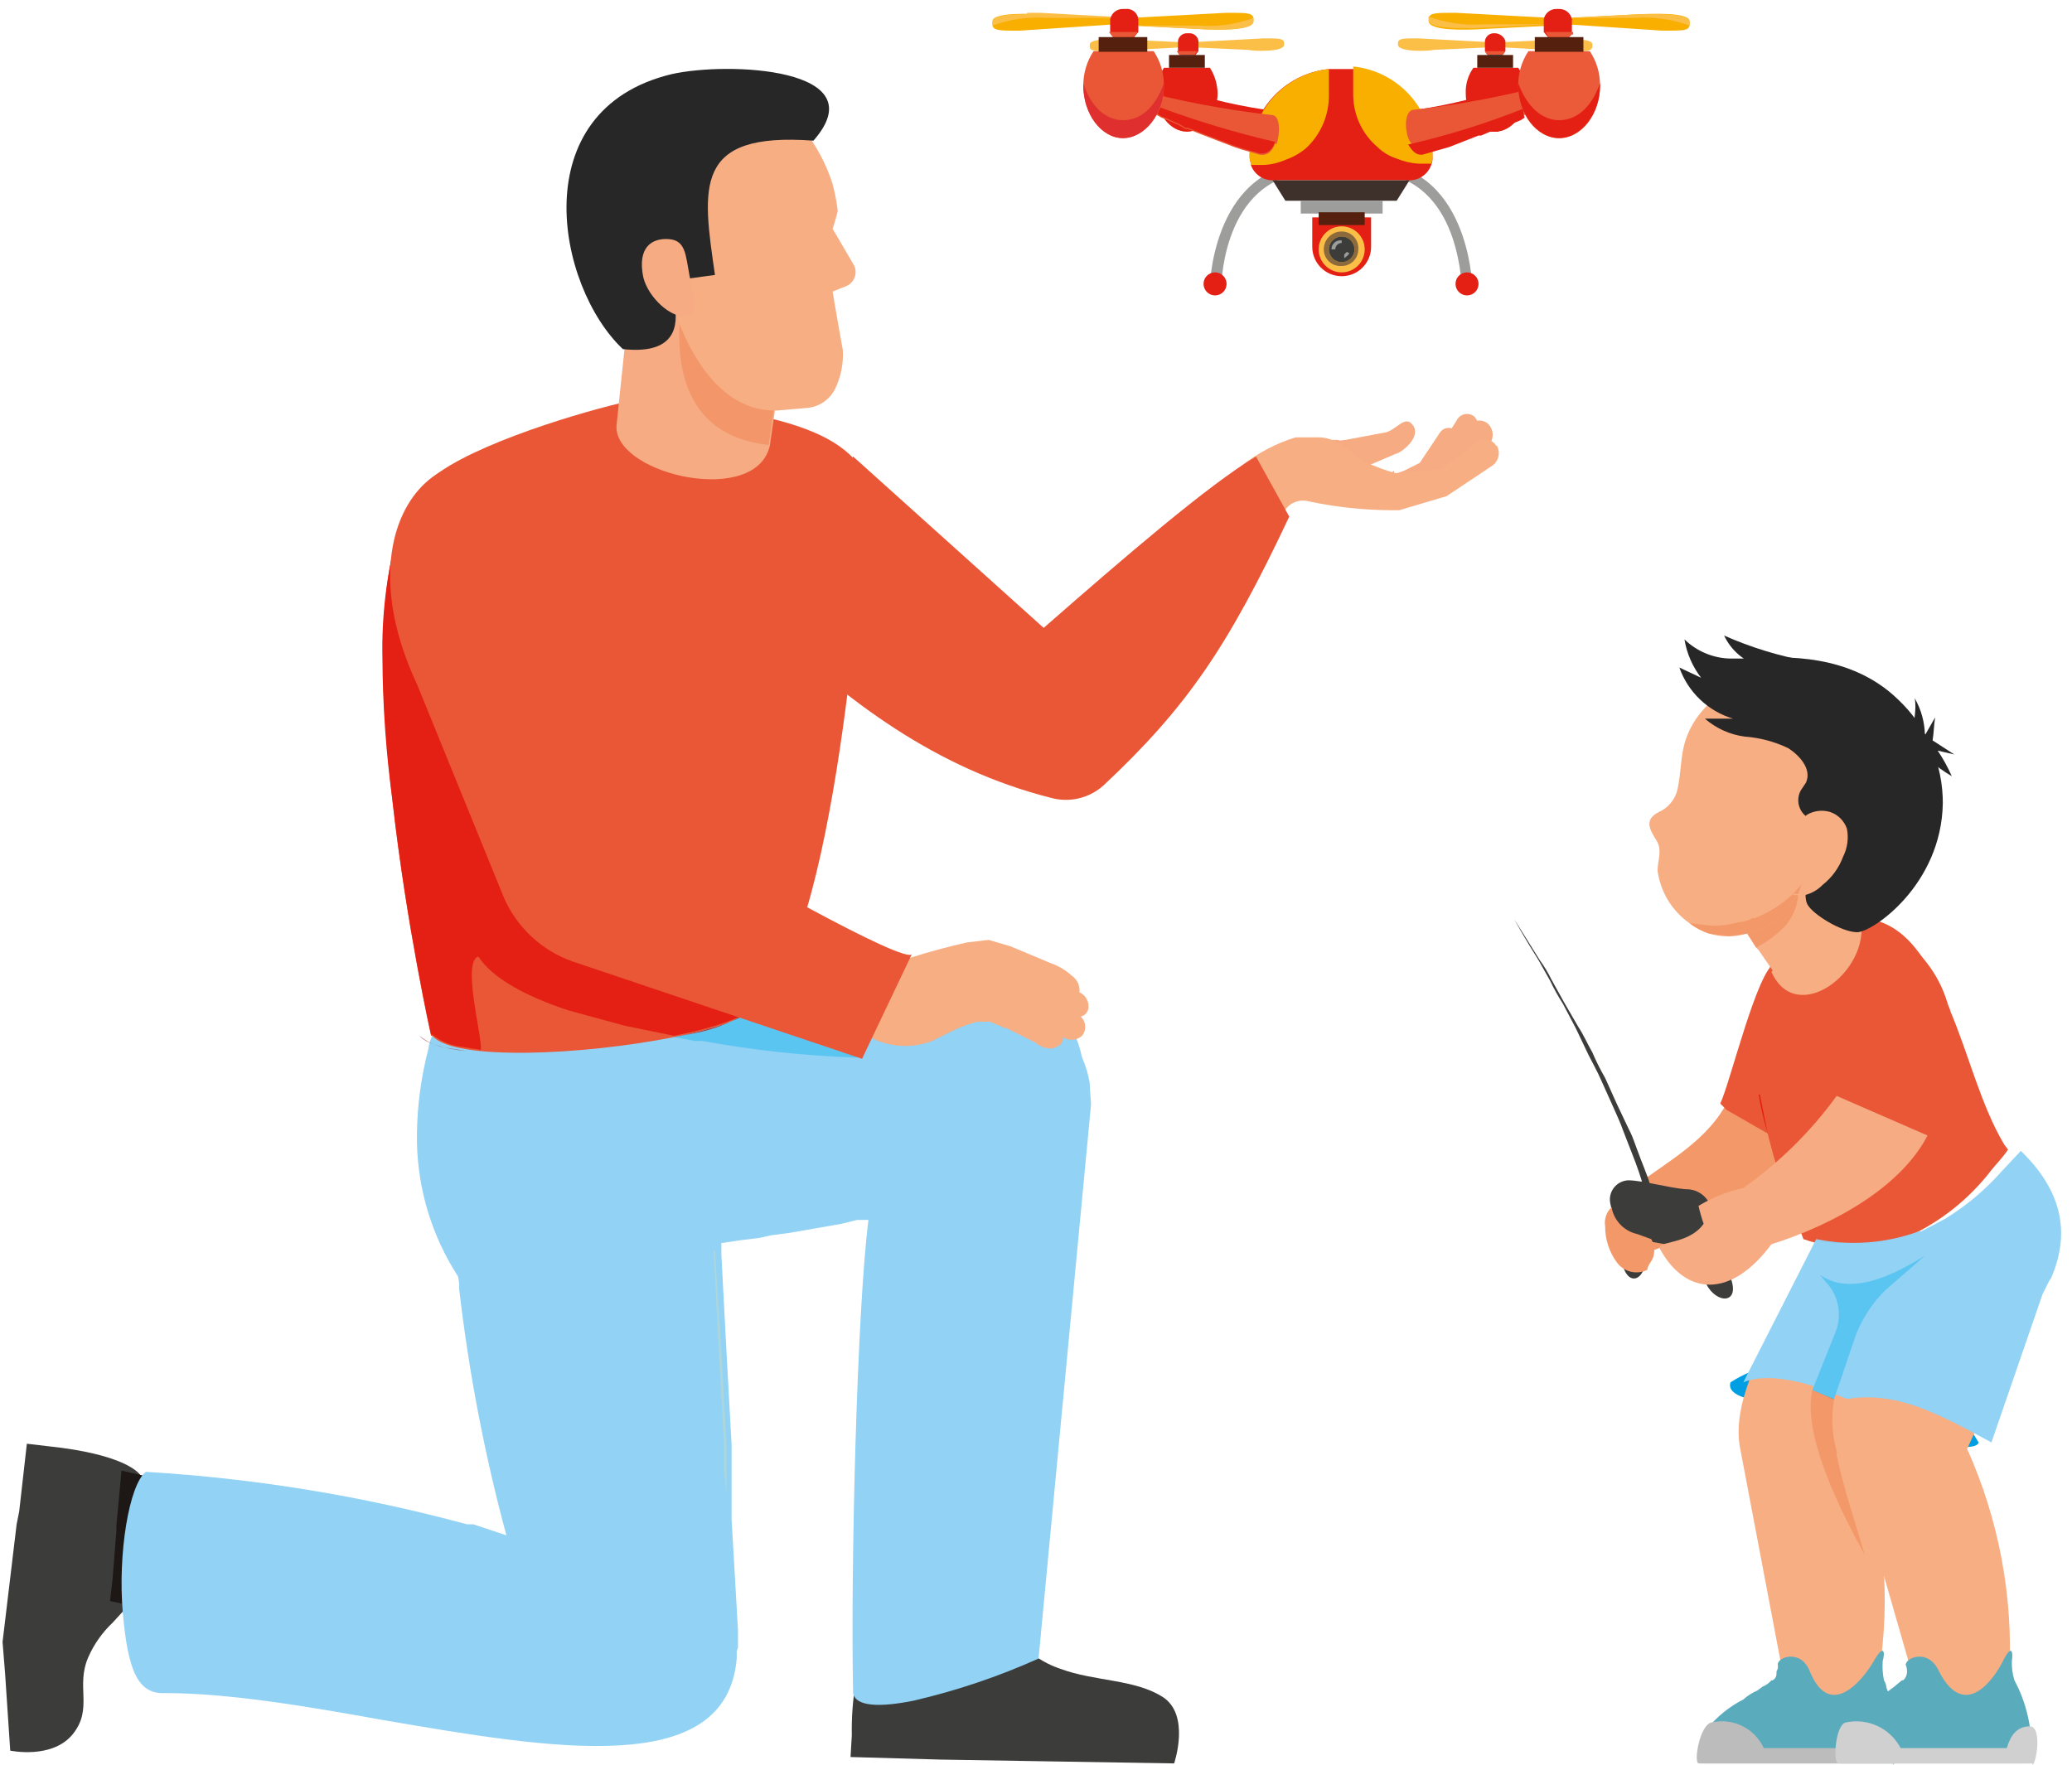 <svg height="138" viewBox="0 0 162 138" width="162" xmlns="http://www.w3.org/2000/svg"><g fill="none" transform=""><path d="m138.4 77.5c-1.1 4-2 6.8-3.9 9.6s-5.3 4.4-7.3 6.2l1.1 4.8c5.1-1.6 10.5-5.2 12.6-9.1s1.9-7.5 2.7-11.5z" fill="#f39869"/><path d="m135.3 99.9-1.5-5.4c-.234-.906-1.064-1.53-2-1.5-1.3-.1-3.4-.7-4.5-.7-.438.02-.845.231-1.115.577-.269.346-.374.793-.285 1.223.3 1.3.9 4.5.9 4.5.3 1.7 1.3 1.7 1.7.7s.6-2.2.6-2.2l2.7.5 1.6 2.8c.8 1.6 2.7 1.6 1.9-.5" fill="#3c3c3b"/><path d="m129.4 93.6c-.1-.346-.234-.681-.4-1-.2-.7-.6-1.6-1-2.7s-.4-1.1-.7-1.7l-.9-1.9-.9-2c-.373-.646-.707-1.314-1-2-.4-.7-.7-1.4-1.1-2l-1.1-1.9-1-1.8c-.255-.526-.556-1.028-.9-1.5l-2-3.2s.7 1.3 1.9 3.2l.9 1.6c.295.621.629 1.222 1 1.8l1 1.9 1 2.1c.3.6.7 1.3 1 2l.9 2c.3.7.6 1.3.8 1.9l.7 1.8c.4 1 .7 1.9.9 2.6l.3 1c.07.164.223.279.4.3.2-.1.2-.3.2-.5z" fill="#3c3c3b"/><path d="m144.5 80.9c-.6 1.9-.9 4-1.5 5.9-.422 1.381-1.101 2.67-2 3.8l-.2-.2-1.1-.9-4.7-2.7-.5-.5c.8-1.7 2.9-10.5 4.3-11z" fill="#ea5736"/><path d="m135.3 108.1c-.7 2.2 8.6 1.6 9.1 2.5s10 3.5 10.3 2.2l-3.1-5c-6.5-1.7-12.3-2.3-16.3.3" fill="#009fe3"/><path d="m157 89.9c-.4.6-.9 1.1-1.3 1.6-1.714 2.234-3.945 4.018-6.5 5.2-2.616 1.072-5.535 1.144-8.2.2-.191-.551-.425-1.086-.7-1.6-2.5-6.7-4.1-13.3-1.9-19.7l7.2-3.8c2.9.2 4.8 2.5 6.5 6.5.192.233.329.507.4.8 1.4 3.3 2.4 7.4 4.2 10.4z" fill="#ea5736"/><g transform="translate(132 90)"><path d="m6 15.1c-1.4 2.9-2.5 5.8-1.9 8.4l3.3 17.4c-2.2 2.4-6.5 2.6-6.2 7h14.5c.428-2.361.149-4.796-.8-7 .944-5.901.429-11.944-1.5-17.6l3.5-6.3z" fill="#f7ae83"/><path d="m15.9 47.9h-15c-.138-1.16.226-2.325 1-3.2.692-.731 1.504-1.34 2.4-1.8.327-.291.698-.527 1.1-.7l.4-.3c.27-.108.511-.279.7-.5h.1c.3-.2.3-.4.3-.7.095-.148.131-.327.1-.5-.1-.6 1.8-1.3 2.5.5 1.6 3.9 4.2.6 5-.8s.9-.7.7 0c-.038.502-.004 1.007.1 1.5.112.182.18.387.2.6.391.952.595 1.971.6 3 .076 1.004.009 2.015-.2 3" fill="#5aabbc"/><path d="m16 47.9h-15.2c-.4-.1.1-3 1-3.2 1.669-.395 3.384.442 4.1 2h8.2c.5-1 1-1.7 2-1.7s.2 3-.1 3" fill="#bdbcbc"/><path d="m13.6 15.1c-1.2 2.9-1.9 5.8-1.1 8.4l5 17.4c-1.9 2.4-6.1 2.6-5.5 7h14.5c.207-2.419-.279-4.847-1.4-7 .31-6.045-.821-12.078-3.3-17.6l2.9-6.3z" fill="#f7ae83"/><path d="m26.8 47.9h-15c-.305-1.102-.084-2.283.6-3.2.64-.706 1.381-1.312 2.2-1.8l1.1-.7.4-.3.6-.5h.1c.199-.177.309-.434.3-.7.006-.172-.028-.343-.1-.5 0-.6 1.8-1.3 2.6.5 2 3.9 4.3.6 5-.8s.8-.7.7 0c-.02.508.047 1.015.2 1.5l.3.6c.437.954.739 1.963.9 3 .087.998.12 1.999.1 3" fill="#5aabbc"/><path d="m26.9 47.9h-15.2c-.4-.1-.2-3 .6-3.2 1.721-.381 3.483.438 4.3 2h8.3c.3-1 .8-1.7 1.8-1.7s.5 3 .2 3" fill="#d0d0d0"/><path d="m28.3 10-.6 1.2-4 11.6c-4.4-2.4-7.5-4-11.3-3.4l-1.7-.7c-2.2-.8-4.8-1.3-6.4-.6l5.7-11.2c2.671.54 5.439.333 8-.6h.2l1.9-1c1.64-1.012 3.122-2.258 4.4-3.7l1.5-1.6c3.1 3 4 6.3 2.3 10.1" fill="#92d2f4"/></g><path d="m141.7 108.7c-.7 3.1 1.5 8.2 4.1 12.9-.8-2.7-1.7-5.4-2.2-7.8v-.3c-.368-1.335-.436-2.735-.2-4.1l-1.6-.7" fill="#f39869"/><path d="m143.3 109.4c-.236 1.365-.168 2.765.2 4.1v.3c-.506-1.414-.575-2.946-.2-4.4h-.1" fill="#f3976a"/><path d="m141.7 108.7 1.6.7h.1z" fill="#559694"/><path d="m150.5 98.2c-2.1 1.3-4.1 2.2-5.8 2.2-.854.029-1.695-.216-2.4-.7l.5.6c.968 1.055 1.241 2.574.7 3.9l-1.8 4.5 1.7.7 1.7-5c.514-1.315 1.297-2.507 2.3-3.5z" fill="#5bc5f2"/><path d="m138.2 88.6c.2 1 .5 2 .8 3-.3-1-.6-2-.8-3z" fill="#df6143"/><path d="m137.5 85.6c.166 1.015.4 2.017.7 3l-.6-3z" fill="#e41f13"/><path d="m156.8 90.1-1.3 1.4c.055 0 .1-.045.1-.1z" fill="#547179"/><path d="m148.6 96.4c-1.475.534-3.032.805-4.6.8l-2.5-.2 2.4.2h.1c1.568.005 3.125-.266 4.6-.8" fill="#547179"/><path d="m141.1 96.9h.2c-.1 0-.2 0-.2-.1" fill="#d64646"/><path d="m141.5 97 2.4.2z" fill="#4f676f"/><path d="m155.5 91.5-.6.6z" fill="#4f676f"/><path d="m138.6 75.9-1.1-1.6-.2-.2-.5-.8-.2-.3h-.1c.174-.28.309-.583.4-.9v-.2c1.3-2.8 3-4.7 5.5-4.6l.9 1.4 1.2 1.8 1 1.4c.7 4.2-5.1 8.4-7 4.1" fill="#f7ae83"/><path d="m149.2 67.8c-1.1 1.5-2.8 2.8-4.6 2.6h-.3l-1.1-.4c-.537-.421-1.239-.568-1.9-.4l-.7.4c-.386.353-.722.757-1 1.2-.768.873-1.777 1.499-2.9 1.8h-.1c-.977.301-2.023.301-3 0-.54-.184-1.046-.454-1.5-.8-1.368-.959-2.274-2.445-2.5-4.1 0-.9.4-1.6-.1-2.4s-1-1.6.2-2.2c.809-.367 1.374-1.121 1.5-2 .2-1 .2-1.9.4-2.9.6-3.1 3.6-5.4 6.7-5.9 3.226-.354 6.46.58 9 2.6.875.576 1.624 1.325 2.2 2.2.493.824.8 1.745.9 2.7.4 2.6.3 5.4-1.2 7.6" fill="#f7ae83"/><path d="m151.9 62.9c.031-3.102-1.239-6.076-3.5-8.2-3.7-3.6-8.9-3.4-11.6-3.2h-1.5c-1.347-.024-2.634-.561-3.6-1.5.179 1.092.626 2.123 1.3 3l-1.7-.8c.681 1.928 2.242 3.414 4.2 4h-2.2c.873.761 1.952 1.248 3.1 1.4 1.179.086 2.333.391 3.4.9.8.5 1.9 1.6 1.4 2.7l-.4.6c-.233.417-.267.917-.093 1.362.174.445.538.789.993.938.644.03 1.267.238 1.8.6-.645.682-1.185 1.458-1.6 2.3-.4.9-1 2.9-.6 3.7s2.7 2.2 3.9 2.2 6.6-3.7 6.7-10.1" fill="#282727"/><path d="m141.3 51.7c-1.113.674-2.468.82-3.7.4-1.233-.363-2.252-1.237-2.8-2.4 2.08.921 4.262 1.592 6.5 2" fill="#282727"/><path d="m150.5 57.5.8-1.4c-.1.6-.1 1.2-.2 1.8l1.7 1.1-1.3-.3c.425.633.794 1.302 1.1 2-.64-.376-1.242-.811-1.8-1.3-.586-.478-.977-1.154-1.1-1.9-.2-1 .2-1.9 0-2.9.509.883.784 1.881.8 2.9" fill="#282727"/><path d="m141.3 63.7c.547-.31 1.198-.382 1.8-.2.61.211 1.089.69 1.3 1.3.149.746.043 1.521-.3 2.2-.32.867-.874 1.629-1.6 2.2-.382.394-.867.671-1.4.8-.553.109-1.123-.081-1.5-.5-.344-.533-.452-1.184-.3-1.8.145-.835.415-1.644.8-2.4.258-.626.671-1.177 1.2-1.6" fill="#f7ae83"/><g fill="#f39869"><path d="m140.6 70c-.386.353-.722.757-1 1.2-.768.873-1.777 1.499-2.9 1.8h-.1l.2.3.5.8c.811-.417 1.553-.957 2.2-1.6.629-.692 1.015-1.569 1.1-2.5"/><path d="m140.2 69.9c-.872.816-1.889 1.461-3 1.9h-.2c-.299.191-.645.295-1 .3-.683.198-1.389.299-2.1.3l-1.8-.2c.454.346.96.616 1.5.8l1.6.2 1.4-.2h.1c1.123-.301 2.132-.927 2.9-1.8.278-.443.614-.847 1-1.2h-.4"/><path d="m140.9 69.1-.7.8h.4l.3-.9"/></g><path d="m145.2 77.5c.4 3.6.3 5.5-1.6 8.2-2.02 2.786-4.486 5.219-7.3 7.2-1.235.273-2.417.746-3.5 1.4.106.474.24.941.4 1.4-1.2 1.7-3.8 1.3-3.4 2 2 3.6 5.5 3.9 8.7-.4 5.1-1.6 10.2-4.6 12.2-8.5s.5-6.2 1.3-10.2z" fill="#f6ab82"/><path d="m148.7 73.3c-1.8-1.6-3.4 1.8-4.6 7.4l-.5 5 7.8 3.4c3.2-9.7 0-13.5-2.7-15.8" fill="#ea5736"/><path d="m128 96.5 1.1.4c.222.358.294.789.2 1.2 0 .4-.5.8-.5 1.2-.838.42-1.858.165-2.4-.6-.592-.813-.907-1.794-.9-2.8-.09-.552.097-1.113.5-1.5.178 1.041.969 1.871 2 2.1" fill="#f39869"/><path d="m95.5 22.3h-.9c0-.1.3-9.6 8.2-9.6v.8c-7 0-7.3 8.4-7.3 8.8" fill="#9d9d9c"/><path d="m95.9 22.2c0 .497-.403.9-.9.9s-.9-.403-.9-.9.403-.9.9-.9c.239 0 .468.095.636.264s.264.398.264.636" fill="#e41f13"/><path d="m114.3 22.3h.8c0-.1-.3-9.6-8.1-9.6v.8c7 0 7.2 8.4 7.3 8.8" fill="#9d9d9c"/><path d="m113.8 22.2c0 .497.403.9.9.9s.9-.403.9-.9-.403-.9-.9-.9-.9.403-.9.9" fill="#e41f13"/><path d="m104.9 10.8h-.6l-1 .3-1.1-.3-1.5.5c-2.509-.67-4.903-1.715-7.1-3.1l-.4-.9c2.446.739 4.958 1.241 7.5 1.5l1.5-.2 1.1.2 1-.2h1.2l1 .2 1-.2 1.5.2c2.542-.259 5.054-.761 7.5-1.5l-.4.9c-2.197 1.385-4.591 2.43-7.1 3.1l-1.5-.5-1 .3-1-.3z" fill="#e41f13"/><path d="m97.6 3.9-4.4-.2v-.4l5.6-.3c1.2 0 1.5 0 1.6.3v.2c0 .6-2.5.5-2.8.4" fill="#fbbf48"/><path d="m93.6 3.7 4 .2z" fill="#edae56"/><path d="m88 3.1 4.4.2v.4l-5.6.3c-1.2 0-1.5 0-1.6-.3v-.2c0-.6 2.5-.4 2.8-.4" fill="#fbbf48"/><path d="m92.8 2.6c-.351-.004-.65.253-.7.6v.8l.3.4h1l.3-.4v-.8c-.05-.347-.349-.604-.7-.6" fill="#e41f13"/><path d="m93.4 4.3.2-.3zm-1.2 0-.2-.3z" fill="#cdcccc"/><path d="m91 5.3c-.378.6-.586 1.291-.6 2 0 1.6 1.1 3 2.4 3s2.4-1.4 2.4-3c-.014-.709-.222-1.4-.6-2z" fill="#e41f13"/><path d="m91.4 4.3h2.8v1h-2.8z" fill="#55210e"/><path d="m112.1 3.9 4.4-.2v-.4l-5.6-.3c-1.2 0-1.5 0-1.6.3v.2c0 .6 2.5.5 2.8.4" fill="#fbbf48"/><path d="m109.3 3.5c0 .4 1.2.5 2 .5h.8l4-.2-4 .2h-.8c-.8 0-2-.1-2-.5" fill="#edae56"/><path d="m121.8 3.1-4.4.2v.4l5.5.3c1.2 0 1.5 0 1.6-.3v-.2c.1-.6-2.5-.4-2.7-.4" fill="#fbbf48"/><path d="m116.9 2.6c.363.02.679.257.8.6v.8l-.3.4h-1l-.3-.4v-.8c.05-.347.349-.604.7-.6" fill="#e41f13"/><path d="m117.5 4.3.2-.3z" fill="#cdcccc"/><path d="m116.3 4.3v-.1h-.1z" fill="#bb4b4b"/><path d="m118.7 5.3c.418.581.629 1.285.6 2 0 1.6-1.1 3-2.4 3s-2.3-1.4-2.3-3c-.029-.715.182-1.419.6-2z" fill="#e41f13"/><path d="m115.5 4.3h2.8v1h-2.8z" fill="#55210e"/><path d="m92 4 .2.3h1.2l.2-.3z" fill="#ea5736"/><path d="m92.2 4.3.1.1h1l.1-.1z" fill="#5a2e2a"/><path d="m116.2 4.1v.1l-.1-.2z" fill="#a8a8a8"/><path d="m116.1 4 .1.2h.1v.1h1.2l.2-.3z" fill="#ea5736"/><path d="m116.3 4.3.1.1h1l.1-.1z" fill="#392f2a"/><path d="m99.5 14.1c-.764.001-1.445-.48-1.7-1.2 0-.2-.1-.4-.1-.6-.018-3.553 2.665-6.54 6.2-6.9h1.9c3.535.36 6.218 3.347 6.2 6.9.015.205-.02.411-.1.6-.255.72-.936 1.201-1.7 1.2z" fill="#e41f13"/><path d="m99.5 14.1 1 1.6h8.7l1-1.6z" fill="#3e312c"/><path d="m101.7 15.7h6.4v1h-6.4z" fill="#9d9d9c"/><path d="m103.9 5.3v2.1c.024 1.592-.63 3.12-1.8 4.2-.475.394-1.017.699-1.6.9-.537.238-1.113.374-1.7.4h-1c0-.2-.1-.4-.1-.6v-.3c.009-.342.077-.681.2-1 .521-2.999 2.972-5.287 6-5.6" fill="#f9af00"/><path d="m112 12.2c.015.205-.02.411-.1.6h-1c-.585-.038-1.159-.174-1.7-.4-.563-.179-1.077-.487-1.5-.9-1.229-1.046-1.926-2.586-1.9-4.2v-2.1c3.083.315 5.577 2.646 6.1 5.7 0 .3.1.6.1.9z" fill="#f9af00"/><path d="m104.9 21.6c-1.27 0-2.3-1.03-2.3-2.3v-2.3h4.6v2.3c0 1.27-1.03 2.3-2.3 2.3" fill="#e41f13"/><path d="m106.7 19.5c0 .994-.806 1.8-1.8 1.8s-1.8-.806-1.8-1.8.806-1.8 1.8-1.8c.477 0 .935.19 1.273.527.338.338.527.795.527 1.273" fill="#fbbf48"/><path d="m104.9 20.5c-.552 0-1-.448-1-1s.448-1 1-1 1 .448 1 1-.448 1-1 1m0-2.4c-.773 0-1.4.627-1.4 1.4-.001.363.15.71.415.956s.623.371.985.344c.718 0 1.3-.582 1.3-1.3.028-.362-.097-.719-.344-.985-.247-.266-.594-.416-.956-.415" fill="#8d6a3b"/><path d="m105.9 19.5c0 .552-.448 1-1 1s-1-.448-1-1 .448-1 1-1 1 .448 1 1" fill="#3c3c3b"/><path d="m105.3 19.7-.2.2v.3c.1-.1.3-.2.4-.4z" fill="#9d9d9c"/><path d="m104.9 18.8c-.202-.029-.407.031-.561.166s-.241.33-.239.534h.3c0-.276.224-.5.5-.5z" fill="#9d9d9c"/><path d="m103.1 16.6h3.6v1h-3.6z" fill="#55210e"/><path d="m121.3 6.8-.4.9v.3l-.5.3-.4.2-1 .6-.5.2-.8.4-.5.3h-.6l-.7.3h-.2l-2.3.9-.7.2-1.4.4c-.4.1-.8-.3-1.1-.8s-.5-2.1.2-2.4c3.718-.4 7.396-1.103 11-2.1" fill="#ea5736"/><path d="m99.7 11.2c-.2.6-.6 1-1.2.9l-1.4-.4-.6-.2-2.6-1-.5-.2-.5-.2h-.2l-.5-.3-.9-.4-.5-.2-1-.6-.4-.2-.5-.3v-.3l-.4-.9c3.606.989 7.284 1.691 11 2.1.6.1.6 1.4.3 2.3" fill="#ea5736"/><path d="m115.6 10.6-2.3.9z" fill="#e9e8e8"/><path d="m119.1 8.5c-2.924 1.163-5.932 2.099-9 2.8.3.5.6.8 1 .8h.1l1.4-.4.7-.2 2.3-.9h.2l.7-.3h.6l.5-.3.8-.4.5-.2.3-.2c0-.1-.1-.2-.1-.4" fill="#e41f13"/><path d="m93.9 10.5 2.6 1z" fill="#e9e8e8"/><path d="m90.7 8.5c-.1.1-.1.3-.2.4l.3.2.5.2.9.4.5.3h.2l.5.2.5.2 2.6 1 .6.2 1.4.4h.2c.5 0 .8-.4 1-.9-3.054-.711-6.059-1.613-9-2.7" fill="#e41f13"/><path d="m94.3 2.3-5.9-.3v-.6l7.5-.4c1.6 0 2 0 2.1.4v.2c.1.9-3.3.7-3.7.7" fill="#f9af00"/><path d="m98 1.4c-1.373.509-2.84.714-4.3.6h-4.8l5.4.3h1.1c1.1 0 2.6-.1 2.6-.6z" fill="#fbbf48"/><path d="m81.3 1.1 5.9.3v.5l-7.5.5c-1.5 0-2 0-2.1-.4v-.3c-.1-.8 3.4-.6 3.7-.6" fill="#f9af00"/><g transform="translate(77)"><path d="m3.3 1.1c-1.1 0-2.7.1-2.7.6v.3c1.374-.503 2.84-.708 4.3-.6h4.9c0-.027.011-.052.029-.071s.044-.029.071-.029l-5.6-.3h-1" fill="#fbbf48"/><path d="m10.8.7c-.483-.01-.904.327-1 .8v1l.4.5h1.4l.4-.5v-1c-.025-.239-.145-.459-.333-.609s-.428-.219-.667-.191" fill="#e41f13"/></g><path d="m87 2.9c.055 0 .1.045.1.1 0-.055-.045-.1-.1-.1m1.9-.4-.4.5z" fill="#cdcccc"/><path d="m88.9 2.5h-2.2l.3.4c.055 0 .1.045.1.1h1.4l.4-.4" fill="#ea5736"/><path d="m85.5 4c-.531.8-.809 1.74-.8 2.7 0 2.2 1.4 4.1 3.1 4.1s3.2-1.9 3.2-4.1c.009-.96-.269-1.9-.8-2.7z" fill="#ea5736"/><path d="m85.9 2.9h3.8v1.15h-3.8z" fill="#55210e"/><path d="m91 6.5c-.7 2-1.9 2.9-3.2 2.9s-2.5-1-3.1-2.9v.2c0 2.2 1.4 4.1 3.1 4.1s3.2-1.9 3.2-4.1z" fill="#e02f2f"/><path d="m115.4 2.3 5.9-.3v-.6l-7.5-.4c-1.5 0-2 0-2.1.4v.2c-.1.9 3.3.7 3.7.7" fill="#f9af00"/><path d="m111.7 1.4v.2c0 .5 1.6.6 2.7.6h1l5.5-.3h-4.9c-1.46.108-2.926-.097-4.3-.6" fill="#fbbf48"/><path d="m128.4 1.1-5.9.3v.5l7.5.5c1.6 0 2 0 2.1-.4v-.3c.1-.8-3.3-.6-3.7-.6" fill="#f9af00"/><g transform="translate(120)"><path d="m9.4 1.1h-1l-5.5.3h4.9c1.46-.108 2.926.097 4.3.6v-.3c0-.5-1.5-.6-2.7-.6" fill="#fbbf48"/><path d="m1.9.7c.483-.01.904.327 1 .8v1l-.4.5h-1.4l-.4-.5v-1c.096-.473.517-.81 1-.8" fill="#e41f13"/></g><path d="m121 2.8.2.2z" fill="#cdcccc"/><path d="m123 2.5h-2.2c.1.1.2.2.2.3l.2.2h1.4l.3-.3h.1" fill="#ea5736"/><path d="m124.3 4c.531.8.809 1.74.8 2.7 0 2.2-1.4 4.1-3.2 4.1s-3.2-1.9-3.2-4.1c-.009-.96.269-1.9.8-2.7z" fill="#eb5a39"/><path d="m120 2.9h3.8v1.15h-3.8z" fill="#55210e"/><path d="m125.1 6.5c-.7 2-1.9 2.9-3.2 2.9s-2.5-1-3.2-2.9v.2c0 2.2 1.5 4.1 3.2 4.1s3.2-1.9 3.2-4.1z" fill="#e41f13"/><path d="m109 37.1.8-.3 1.2-.6 1.6-2.4c.202-.286.567-.408.9-.3l.5-.8c.156-.191.383-.31.629-.329s.488.064.671.229l.2.3c.331-.058.67.055.9.3.407.456.407 1.144 0 1.6l-2.7 3h-.4l-3.7 1.2c-.518-.026-.96-.382-1.097-.883-.136-.5.064-1.032.497-1.317" fill="#f6ab82"/><path d="m109.1 35.5c.5-.1 2-1.3 1.4-2.2s-1.2.2-2.1.5l-3.2.6c-.2 0-.4.1-.6 0h-.6c1.1.6 1.9 1.5 3 2z" fill="#f6ab82"/><path d="m117 34.9c-.127-.245-.349-.427-.614-.502-.265-.076-.55-.039-.786.102l-2.9 2.2-3.6.3c-.752-.212-1.487-.48-2.2-.8-1-.4-2.1-2-3.8-2h-1.8c-1.523.47-2.947 1.215-4.2 2.2l-2.7 2 3.2 5.7 2.8-4.1c.381-.664 1.159-.992 1.9-.8 2.137.457 4.315.691 6.5.7h.6l3.7-1.1 3.6-2.4c.502-.374.632-1.07.3-1.6" fill="#f7ae83"/><path d="m66.7 35.7 14.9 13.4c6.4-5.6 12.9-11.2 16.6-13.4l2.6 4.7c-4.8 10.2-8 14.9-14.5 21-1.107 1.01-2.652 1.387-4.1 1-9.1-2.3-16-7.6-22.3-13.6z" fill="#ea5736"/><g transform="translate(40 77)"><path d="m44.7 9.6c-.205.657-.473 1.294-.8 1.9-.5 2.4-5.5 4.4-12 6l-.9.2-3.1.7h-.9l-1.2.3-4 .7-1.5.2-.9.2-1.6.2-2 .3-5.5.7-5.9.6-1.9.2h-.7l-.5-1.1c-.211-.723-.378-1.457-.5-2.2-.245-.88-.379-1.787-.4-2.7-.127-1.584.043-3.178.5-4.7.038-.286.141-.56.3-.8.28-.732.686-1.409 1.2-2l.2-.2c.469-.652.777-1.406.9-2.2.2-.9.2-1.7.5-1.9h.4l1.4-.3 1.7-.2 1.3-.3 1.9-.3h.3l1.8-.3 6.3-.8c10.1-1.1 20-1.4 20.7-1.4 2.5.1 4.2 2.5 4.8 5.3.284 1.281.318 2.606.1 3.9" fill="#92d2f4"/><path d="m26.5 60.4 7 .2 18.3.3s1.3-3.8-.9-5.2-5.3-1.2-8-2.2c-.958-.322-1.842-.832-2.6-1.5l-1.4-1c-1.306-.763-2.787-1.176-4.3-1.2h-1.8l-1 .2c-1.3.2-2.5.6-3.4.8s-1.1 1.1-1.5 3.8c-.227 1.354-.327 2.727-.3 4.1z" fill="#3c3c3b"/></g><path d="m68.1 130.6 3.3-.1h.7.4l6.2-.1.2-2.4.3-2.9v-.4l.4-4.7-8.2-1.3-1.5-.2-.1-.1h-.2l-.7 5.1-.1 1.4-.4 3z" fill="#1d1815"/><path d="m85.3 86.4-4.1 43.3c-3.152 1.416-6.434 2.521-9.8 3.3-2.5.5-4.5.5-4.7-.6-.2-9.8.3-29.9 1.2-37 .2-1.2.4-2.2.6-3.2.215-1.122.516-2.225.9-3.3 0-2 6.1-8.8 6.1-8.8 5.1.5 7.9.2 9.1 2.6.287.638.488 1.31.6 2 0 .6.1 1.2.1 1.7" fill="#92d2f4"/><path d="m.2 128.4.2 2.5.4 6s3.3.7 4.9-1.3.2-3.7 1.2-6c.446-1.018 1.092-1.936 1.9-2.7l1.1-1.2c.553-.677.961-1.459 1.2-2.3.354-1.132.523-2.314.5-3.5v-.3c-.043-1.346-.21-2.685-.5-4-.1-.5-1.6-1.9-7.3-2.5l-1.7-.2-.6 5.3-.2 1z" fill="#3c3c3b"/><g transform="translate(8 79)"><path d="m.6 46.2 2.3.5 2.5.5 1.6.3 2.3.5 1.2.2 1.9-7.2.1-.4.5-1.9-4-.9-1-.3-3.9-.9-2.6-.6-.4 4.3v.4l-.3 3.8z" fill="#1d1815"/><path d="m49.7 49.4v-.9l-.5-8.7v-5.8l-.4-7.3-.4-7.6v-.7l-.4-7.1v-.5l-.2-2v-.4-1.9l-.2-3.9v-.6l-.6-.3-.9-.3h-.5l-1.8-.4h-.3l-1.9-.3-2.6-.3h-2.6c-1.53-.131-3.066-.165-4.6-.1-1.31.008-2.616.142-3.9.4-.609.165-1.184.436-1.7.8l-.3.3-.2.4c-.102.257-.169.526-.2.8-.567 2.155-.87 4.372-.9 6.6v.8c.085 3.696 1.193 7.296 3.2 10.4.088.326.121.663.1 1 .754 6.516 1.991 12.967 3.7 19.3h.1l-2.7-.9h-.5c-8.204-2.224-16.615-3.598-25.1-4.1-1.3 1-2.2 6.4-1.8 11s1.2 6.4 3.3 6.3c4.9 0 10.9 1 17 2.1 13.4 2.3 26.9 4.6 27.7-4.8v-.6c.068-.122.102-.26.1-.4z" fill="#92d2f4"/></g><path d="m67.8 37.5s-1.6 30.2-7 39.2c-.411.842-1.031 1.565-1.8 2.1-.8.9-3.3 1.7-6.3 2.3-7 1.4-17.2 1.9-18.9-.1h-.1s-1.9-8.5-3-18.2c-.6-5.3-1.5-14.6.3-20.7.404-1.549 1.156-2.986 2.2-4.2 2.5-2.7 11.2-5.4 15.4-6.4l2.4-.5c5.3 1.2 15 1.5 16.8 6.6" fill="#ea5736"/><path d="m61.4 24.8-.5 4.1v1l-.3 2.1-.4 2.8c-1 4.8-11.8 2.4-12-1.3v-.2l.5-4.8.6-5.6z" fill="#f6ab82"/><path d="m53.2 24.3c-.3 3.3-.3 9.7 6.9 10.5l.4-2.8.3-2.1c-2.782-1.503-5.34-3.388-7.6-5.6" fill="#f3976a"/><path d="m65.3 30.4c-.419.852-1.254 1.422-2.2 1.5l-2.3.2c-5.9.2-8.2-8-8.4-9.1s-6.6-2.4-7-4.7c-.8-10.7 5.9-10.8 9.8-11.2 3.346-.308 6.585 1.272 8.4 4.1.638.996 1.142 2.072 1.5 3.2.182.69.315 1.392.4 2.1-.2.8-.4 1.4-.4 1.4l.3.5 1.4 2.4c.129.304.128.648-.005.951-.132.303-.384.538-.695.649l-1 .4c.1.7.8 4.6.8 4.6.054 1.034-.153 2.066-.6 3" fill="#f7ae83"/><path d="m48.7 27.3c7.4.8 2.6-7.1 2.6-7.1.832.484 1.633 1.018 2.4 1.6l2.2-.3c-1-6.9-1.7-11.2 7.7-10.5 5-5.7-6.7-6.2-11.1-5.2-11.6 2.8-9 16.6-3.8 21.5" fill="#282727"/><path d="m50.3 21.7c.4 1.6 2.2 3.2 3.3 3s.6-1.6.3-3.2-.3-2.7-1.6-2.8-2.5.6-2 3" fill="#f6ab82"/><path d="m55.9 97.8h-.1v.2l.4 7.6.4 7.3v2l.2 2v1.8l.5 8.7v.9-1l-.5-8.7v-5.7l-.4-7.3z" fill="#abd6db"/><path d="m57.6 128.8v.2-.3" fill="#abd6db"/><path d="m35 100.9c.681 6.322 1.885 12.577 3.6 18.7-1.715-6.123-2.919-12.378-3.6-18.7" fill="#abd6db"/><path d="m32.8 81c.5.6 1.9 1 3.7 1.2l-1.8-.3c-.699-.134-1.353-.444-1.9-.9z" fill="#9d3e41"/><path d="m78.7 80.4 2.2 1.1c.364.31.822.486 1.3.5.5-.1 1-.4.9-.9.462.323 1.085.281 1.5-.1.367-.448.323-1.104-.1-1.5.403-.099.664-.49.6-.9-.034-.436-.302-.819-.7-1 .053-.511-.177-1.009-.6-1.3-.491-.447-1.07-.788-1.7-1l-3.1-1.3-1.7-.5-1.7.2c-3.009.676-5.954 1.612-8.8 2.8.4 1.4.7 2.7 1 4v.4l.4.3c1.471.715 3.173.788 4.7.2l1.2-.6c.73-.386 1.502-.688 2.3-.9h1l1.2.5" fill="#f7ae83"/><path d="m60.8 76.7c-.411.842-1.031 1.565-1.8 2.1h.1l3.5-.3z" fill="#abd6db"/><path d="m62.6 78.5-3.5.3h-.1c-1.4 1.005-3.005 1.688-4.7 2l-1.6.3 1.6.3h.6c3.93.722 7.907 1.156 11.9 1.3h.6l-4.8-4.3" fill="#5bc5f2"/><path d="m60.8 76.7c-.411.842-1.031 1.565-1.8 2.1-.8.9-3.3 1.7-6.3 2.3l1.6-.3c1.695-.312 3.3-.995 4.7-2 .769-.535 1.389-1.258 1.8-2.1" fill="#9d3e41"/><path d="m32.3 41.7c-.451-.006-.897.097-1.3.3-.801 3.101-1.171 6.298-1.1 9.5.023 3.747.29 7.488.8 11.2 1.1 9.7 3 18.2 3 18.2h.1c.547.456 1.201.766 1.9.9l1.9.3c.1-1.1-1.5-6.9-.2-7.3 1.1 1.7 3.7 3.1 7 4.2l4.4 1.2 3.9.8c3-.6 5.5-1.4 6.3-2.3.746-.519 1.362-1.204 1.8-2l-.4-.4c-1.9-1.8-3.9-3.8-5.9-5.9-3.4-1.7-6.6-3.7-8.8-6.7-1.507-2.362-2.684-4.919-3.5-7.6-1.59-2.215-2.869-4.637-3.8-7.2-.444-1.938-1.259-3.772-2.4-5.4-.899-1.141-2.249-1.834-3.7-1.9" fill="#e41f13"/><path d="m32.8 81c.547.456 1.201.766 1.9.9-.699-.134-1.353-.444-1.9-.9" fill="#952a2a"/><path d="m42.2 56.2c.816 2.681 1.993 5.238 3.5 7.6 2.2 3 5.4 5 8.8 6.7-4.495-4.412-8.61-9.195-12.3-14.3" fill="#d62321"/><path d="m42.1 40.7 7.6 20.9c.413 1.256 1.265 2.321 2.4 3 5.1 3.2 18.8 10.9 19.2 10l-3.9 8.2-22.6-7.6c-2.417-.843-4.374-2.655-5.4-5l-6.8-16.7c-7.1-15.2 5.8-22.6 9.5-12.8" fill="#ea5736"/></g></svg>